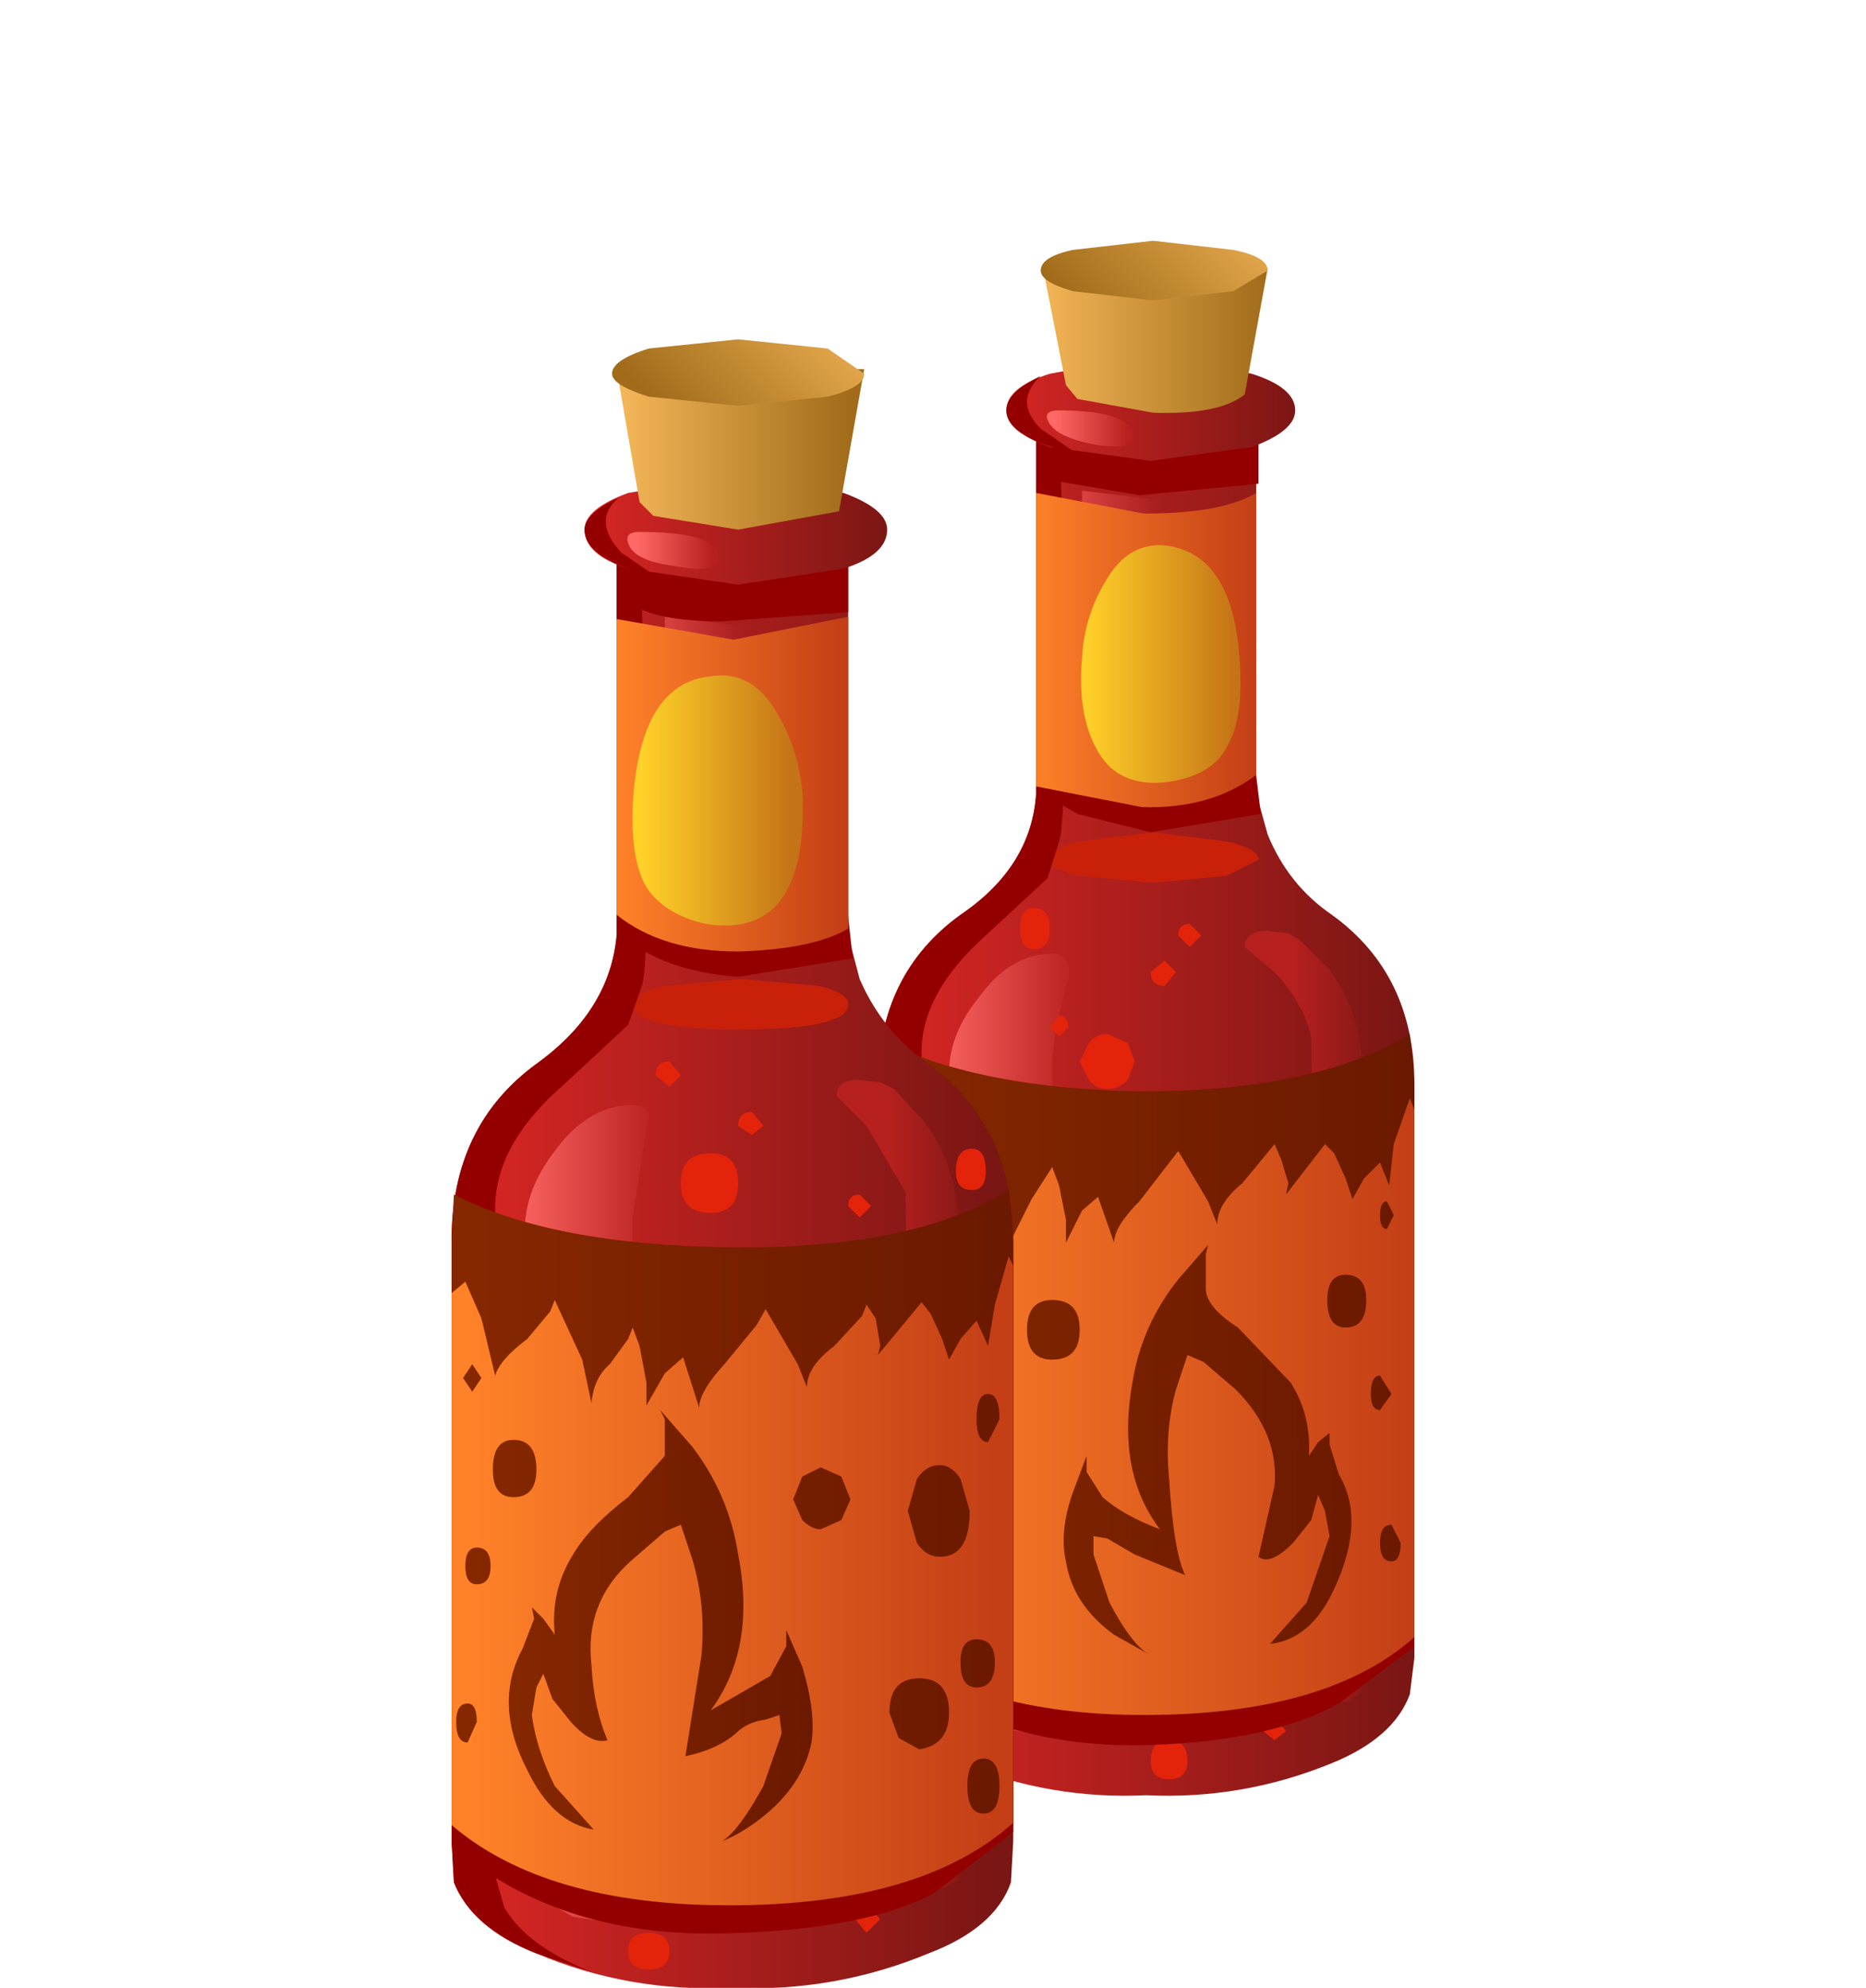 <?xml version="1.0" encoding="UTF-8" standalone="no"?>
<svg xmlns:xlink="http://www.w3.org/1999/xlink" height="43.35px" width="40.7px" xmlns="http://www.w3.org/2000/svg">
  <g transform="matrix(1.0, 0.0, 0.0, 1.0, 0.0, 0.0)">
    <use height="38.1" transform="matrix(1.0, 0.0, 0.0, 1.0, 9.85, 5.25)" width="21.0" xlink:href="#sprite0"/>
  </g>
  <defs>
    <g id="sprite0" transform="matrix(1.0, 0.0, 0.0, 1.0, 0.0, 0.0)">
      <use height="38.1" transform="matrix(1.0, 0.0, 0.0, 1.0, 0.0, 0.0)" width="21.0" xlink:href="#shape0"/>
    </g>
    <g id="shape0" transform="matrix(1.0, 0.0, 0.0, 1.0, 0.0, 0.0)">
      <path d="M19.2 14.7 Q21.0 16.0 21.0 18.4 L21.0 30.9 20.9 31.7 Q20.55 32.65 19.2 33.2 17.25 34.0 15.15 33.9 13.05 34.0 11.1 33.2 9.75 32.65 9.4 31.7 L9.3 30.9 9.3 18.4 Q9.3 16.0 11.1 14.7 12.65 13.65 12.75 12.05 L12.75 3.8 14.85 3.35 14.85 3.25 15.15 3.3 15.45 3.25 15.45 3.35 17.55 3.8 17.55 12.05 17.8 12.95 Q18.25 14.05 19.2 14.7" fill="url(#gradient0)" fill-rule="evenodd" stroke="none"/>
      <path d="M17.6 13.5 L16.9 13.85 15.3 14.0 13.7 13.85 Q13.05 13.7 13.05 13.5 13.05 13.25 13.7 13.1 L15.3 12.9 16.9 13.1 Q17.6 13.25 17.6 13.5" fill="#c9200a" fill-rule="evenodd" stroke="none"/>
      <path d="M9.3 18.4 Q9.3 16.0 11.1 14.7 12.65 13.65 12.75 12.05 L12.75 3.8 13.25 3.7 Q13.5 12.3 13.25 13.1 L13.0 13.9 11.65 15.15 Q10.25 16.4 10.25 17.7 L10.25 31.55 10.45 32.3 Q10.85 33.1 12.25 33.6 L11.1 33.2 Q9.75 32.65 9.4 31.7 L9.3 30.9 9.3 18.4" fill="#940000" fill-rule="evenodd" stroke="none"/>
      <path d="M13.0 15.55 Q13.55 15.5 13.45 16.1 13.1 17.35 13.1 17.95 L13.1 32.65 11.85 32.4 11.1 31.95 10.85 31.7 10.85 18.15 Q10.85 17.3 11.5 16.5 12.15 15.6 13.0 15.55" fill="url(#gradient1)" fill-rule="evenodd" stroke="none"/>
      <path d="M13.75 5.45 L15.4 5.65 15.4 11.95 Q14.4 12.0 13.75 11.45 L13.75 5.45" fill="url(#gradient2)" fill-rule="evenodd" stroke="none"/>
      <path d="M17.3 15.4 Q17.3 15.05 17.8 15.05 L18.25 15.1 18.5 15.25 19.15 15.9 Q19.9 16.9 19.85 18.3 L19.85 31.65 19.55 31.85 18.75 32.0 18.85 25.1 18.75 17.4 Q18.65 16.75 18.0 16.0 L17.3 15.4" fill="url(#gradient3)" fill-rule="evenodd" stroke="none"/>
      <path d="M14.9 17.9 L14.75 18.3 Q14.55 18.5 14.3 18.5 14.05 18.5 13.9 18.3 L13.7 17.9 13.9 17.5 Q14.05 17.3 14.3 17.3 L14.75 17.5 14.9 17.9" fill="#e3240b" fill-rule="evenodd" stroke="none"/>
      <path d="M15.8 15.95 L15.55 16.25 Q15.25 16.25 15.25 15.95 L15.55 15.7 15.8 15.95" fill="#e3240b" fill-rule="evenodd" stroke="none"/>
      <path d="M16.35 15.15 L16.1 15.4 15.85 15.15 Q15.85 14.9 16.1 14.9 L16.35 15.15" fill="#e3240b" fill-rule="evenodd" stroke="none"/>
      <path d="M13.45 17.15 L13.25 17.35 13.05 17.15 13.25 16.9 Q13.45 16.9 13.45 17.15" fill="#e3240b" fill-rule="evenodd" stroke="none"/>
      <path d="M13.05 15.0 Q13.05 15.45 12.7 15.45 12.4 15.45 12.4 15.0 12.4 14.55 12.7 14.55 13.05 14.55 13.05 15.0" fill="#e3240b" fill-rule="evenodd" stroke="none"/>
      <path d="M16.05 33.15 Q16.05 33.55 15.65 33.55 15.25 33.55 15.25 33.15 15.25 32.7 15.65 32.7 16.05 32.7 16.05 33.15" fill="#e3240b" fill-rule="evenodd" stroke="none"/>
      <path d="M18.2 32.5 L17.95 32.7 17.7 32.5 Q17.7 32.2 17.95 32.2 L18.2 32.5" fill="#e3240b" fill-rule="evenodd" stroke="none"/>
      <path d="M13.05 11.3 L16.6 10.3 17.05 10.5 Q17.45 10.7 17.5 11.25 L17.65 12.5 15.25 12.9 13.65 12.5 13.05 12.15 13.05 11.3" fill="#940000" fill-rule="evenodd" stroke="none"/>
      <path d="M20.9 17.75 L21.0 18.85 21.0 30.65 19.35 31.9 Q17.9 32.7 15.35 32.8 11.85 32.95 9.3 30.95 L9.3 18.85 9.4 17.85 Q11.45 18.95 15.05 18.95 18.85 19.0 20.9 17.75" fill="#940000" fill-rule="evenodd" stroke="none"/>
      <path d="M9.4 17.45 Q11.55 18.5 15.05 18.55 18.85 18.55 20.9 17.3 L21.0 18.4 21.0 30.45 Q19.1 32.15 15.1 32.15 11.4 32.15 9.3 30.5 L9.3 18.4 9.4 17.45" fill="url(#gradient4)" fill-rule="evenodd" stroke="none"/>
      <path d="M20.9 18.7 L21.0 18.95 21.0 30.45 Q19.1 32.15 15.1 32.15 11.4 32.15 9.3 30.5 L9.3 19.5 9.65 19.2 9.95 19.95 10.25 21.2 10.85 20.45 11.35 19.9 11.45 19.6 12.05 20.9 12.2 21.8 12.65 20.9 13.1 20.2 13.25 20.6 13.4 21.35 13.4 21.85 13.75 21.15 14.1 20.85 14.45 21.85 Q14.45 21.5 15.0 20.95 L15.85 19.85 16.5 20.95 16.7 21.45 Q16.7 21.0 17.25 20.55 L17.95 19.7 18.1 20.05 18.25 20.55 18.2 20.8 19.05 19.7 19.25 19.9 19.5 20.45 19.65 20.9 19.9 20.45 20.25 20.1 20.45 20.6 20.55 19.7 20.9 18.7" fill="url(#gradient5)" fill-rule="evenodd" stroke="none"/>
      <path d="M12.75 11.9 L12.75 5.5 15.1 5.95 Q16.8 5.95 17.55 5.5 L17.55 11.65 Q16.55 12.4 15.05 12.35 L12.75 11.9" fill="url(#gradient6)" fill-rule="evenodd" stroke="none"/>
      <path d="M14.15 3.7 L17.6 3.8 17.6 5.3 15.0 5.55 13.25 5.25 12.85 4.95 12.85 4.1 14.15 3.7" fill="#940000" fill-rule="evenodd" stroke="none"/>
      <path d="M18.4 3.7 Q18.4 4.15 17.45 4.5 L15.25 4.8 13.05 4.5 Q12.1 4.15 12.1 3.7 12.1 3.2 13.05 2.9 L15.25 2.5 17.45 2.9 Q18.4 3.2 18.4 3.7" fill="url(#gradient7)" fill-rule="evenodd" stroke="none"/>
      <path d="M12.85 4.1 L13.65 4.65 Q12.1 4.3 12.1 3.7 12.1 3.3 12.85 2.95 12.25 3.5 12.85 4.1" fill="#940000" fill-rule="evenodd" stroke="none"/>
      <path d="M13.25 3.7 Q14.65 3.7 14.85 4.15 15.0 4.6 14.05 4.45 13.25 4.3 13.05 4.0 12.85 3.7 13.25 3.7" fill="url(#gradient8)" fill-rule="evenodd" stroke="none"/>
      <path d="M15.6 6.65 Q17.1 6.85 17.2 9.35 17.25 10.5 16.9 11.05 16.6 11.65 15.65 11.8 14.5 11.95 14.05 11.05 13.65 10.3 13.75 9.1 13.8 8.2 14.25 7.45 14.75 6.55 15.6 6.65" fill="url(#gradient9)" fill-rule="evenodd" stroke="none"/>
      <path d="M15.8 25.05 Q15.55 25.95 15.65 27.0 15.75 28.6 16.0 29.1 L14.9 28.65 14.3 28.3 14.0 28.25 14.0 28.65 14.35 29.7 Q14.85 30.65 15.25 30.85 L14.45 30.4 Q13.55 29.75 13.4 28.8 13.25 28.15 13.55 27.3 L13.85 26.5 13.85 26.85 14.2 27.4 Q14.65 27.8 15.45 28.1 14.5 26.85 14.85 24.9 15.05 23.65 15.85 22.65 L16.5 21.9 16.45 22.1 16.45 22.85 Q16.45 23.25 17.15 23.7 L18.3 24.9 Q18.75 25.6 18.7 26.5 L18.9 26.2 19.15 26.0 19.15 26.25 19.35 26.9 Q19.95 27.9 19.25 29.4 18.75 30.5 17.85 30.6 L18.65 29.7 19.15 28.25 19.05 27.7 18.9 27.35 18.75 27.9 18.35 28.4 Q17.85 28.9 17.6 28.7 L17.95 27.15 Q18.05 26.0 17.1 25.05 L16.4 24.45 16.05 24.3 15.8 25.05" fill="url(#gradient10)" fill-rule="evenodd" stroke="none"/>
      <path d="M10.05 24.0 L10.25 23.35 Q10.45 23.1 10.7 23.1 11.0 23.1 11.15 23.35 L11.35 24.0 11.15 24.65 10.7 24.9 Q10.05 24.9 10.05 24.0" fill="url(#gradient11)" fill-rule="evenodd" stroke="none"/>
      <path d="M9.45 22.1 Q9.45 21.6 9.65 21.6 9.9 21.6 9.9 22.1 L9.65 22.6 Q9.45 22.6 9.45 22.1" fill="url(#gradient12)" fill-rule="evenodd" stroke="none"/>
      <path d="M10.55 28.2 Q10.55 27.5 11.15 27.5 11.7 27.5 11.7 28.2 11.7 28.9 11.1 28.9 10.55 28.9 10.55 28.2" fill="url(#gradient13)" fill-rule="evenodd" stroke="none"/>
      <path d="M9.6 27.15 Q9.6 26.65 9.9 26.65 10.25 26.65 10.25 27.15 10.25 27.7 9.9 27.7 9.6 27.7 9.6 27.15" fill="url(#gradient14)" fill-rule="evenodd" stroke="none"/>
      <path d="M12.55 23.75 Q12.55 23.1 13.1 23.1 13.7 23.1 13.7 23.75 13.7 24.4 13.1 24.4 12.55 24.4 12.55 23.75" fill="url(#gradient15)" fill-rule="evenodd" stroke="none"/>
      <path d="M19.1 23.1 Q19.1 22.55 19.5 22.55 19.95 22.55 19.95 23.1 19.95 23.7 19.5 23.7 19.1 23.7 19.1 23.1" fill="url(#gradient16)" fill-rule="evenodd" stroke="none"/>
      <path d="M20.05 25.15 Q20.05 24.75 20.25 24.75 L20.5 25.15 20.25 25.5 Q20.05 25.5 20.05 25.15" fill="url(#gradient17)" fill-rule="evenodd" stroke="none"/>
      <path d="M20.25 21.25 Q20.25 20.95 20.4 20.95 L20.55 21.25 20.4 21.55 Q20.25 21.55 20.25 21.25" fill="url(#gradient18)" fill-rule="evenodd" stroke="none"/>
      <path d="M20.25 28.4 Q20.25 28.0 20.5 28.0 L20.7 28.4 Q20.7 28.8 20.5 28.8 20.25 28.8 20.25 28.4" fill="url(#gradient19)" fill-rule="evenodd" stroke="none"/>
      <path d="M9.45 29.7 Q9.45 29.1 9.8 29.1 10.15 29.1 10.15 29.7 10.15 30.3 9.8 30.3 9.45 30.3 9.45 29.7" fill="url(#gradient20)" fill-rule="evenodd" stroke="none"/>
      <path d="M13.4 3.15 L12.9 0.6 17.8 0.6 17.3 3.35 Q16.75 3.8 15.3 3.75 L13.65 3.45 13.4 3.15" fill="url(#gradient21)" fill-rule="evenodd" stroke="none"/>
      <path d="M17.8 0.65 L17.05 1.1 15.3 1.3 13.55 1.1 Q12.85 0.9 12.85 0.65 12.85 0.35 13.55 0.2 L15.3 0.0 17.05 0.2 Q17.8 0.35 17.8 0.65" fill="url(#gradient22)" fill-rule="evenodd" stroke="none"/>
      <path d="M5.8 5.9 L6.1 5.9 6.45 5.9 6.45 6.0 8.65 6.5 8.65 15.15 8.9 16.1 Q9.4 17.25 10.4 17.95 12.25 19.3 12.25 21.8 L12.25 34.9 12.2 35.8 Q11.85 36.8 10.4 37.35 8.35 38.2 6.1 38.1 3.85 38.2 1.85 37.35 0.45 36.8 0.05 35.8 L0.0 34.9 0.0 21.8 Q0.0 19.3 1.85 17.95 3.45 16.8 3.6 15.15 L3.6 6.5 5.8 6.0 5.8 5.9" fill="url(#gradient23)" fill-rule="evenodd" stroke="none"/>
      <path d="M8.65 16.65 Q8.65 17.2 6.3 17.2 3.95 17.2 3.95 16.65 3.95 16.4 4.65 16.25 L6.3 16.1 8.0 16.25 Q8.65 16.4 8.65 16.65" fill="#c9200a" fill-rule="evenodd" stroke="none"/>
      <path d="M1.85 17.95 Q3.45 16.8 3.6 15.15 L3.6 6.5 4.1 6.35 Q4.4 15.45 4.15 16.25 L3.85 17.1 2.45 18.4 Q0.95 19.7 0.95 21.1 L0.95 35.65 1.15 36.35 Q1.65 37.2 3.05 37.75 L1.85 37.35 Q0.45 36.8 0.05 35.8 L0.0 34.9 0.0 21.8 Q0.0 19.3 1.85 17.95" fill="#940000" fill-rule="evenodd" stroke="none"/>
      <path d="M3.85 18.85 Q4.45 18.8 4.25 19.35 L3.95 21.3 3.95 36.75 2.65 36.55 1.85 36.1 1.6 35.8 1.6 21.55 Q1.6 20.7 2.25 19.85 2.95 18.9 3.85 18.85" fill="url(#gradient24)" fill-rule="evenodd" stroke="none"/>
      <path d="M4.65 8.2 L6.35 8.4 6.35 15.05 Q5.35 15.1 4.65 14.5 L4.65 8.2" fill="url(#gradient25)" fill-rule="evenodd" stroke="none"/>
      <path d="M8.4 18.65 Q8.4 18.3 8.85 18.3 L9.35 18.35 9.65 18.5 10.3 19.2 Q11.1 20.25 11.05 21.7 L11.05 35.75 10.75 35.9 9.9 36.1 10.0 28.9 9.9 20.75 9.05 19.3 8.4 18.65" fill="url(#gradient26)" fill-rule="evenodd" stroke="none"/>
      <path d="M6.25 20.55 Q6.25 21.2 5.65 21.2 5.0 21.2 5.0 20.55 5.0 19.9 5.65 19.9 6.25 19.9 6.25 20.55" fill="#e3240b" fill-rule="evenodd" stroke="none"/>
      <path d="M6.8 19.3 L6.55 19.5 6.25 19.3 Q6.25 19.0 6.55 19.0 L6.8 19.3" fill="#e3240b" fill-rule="evenodd" stroke="none"/>
      <path d="M5.0 18.2 L4.75 18.45 4.45 18.2 Q4.45 17.9 4.75 17.9 L5.0 18.2" fill="#e3240b" fill-rule="evenodd" stroke="none"/>
      <path d="M9.15 21.05 L8.9 21.3 8.65 21.05 Q8.65 20.8 8.9 20.8 L9.15 21.05" fill="#e3240b" fill-rule="evenodd" stroke="none"/>
      <path d="M11.65 20.3 Q11.65 20.7 11.35 20.7 11.0 20.7 11.0 20.3 11.0 19.8 11.35 19.8 11.65 19.8 11.65 20.3" fill="#e3240b" fill-rule="evenodd" stroke="none"/>
      <path d="M4.75 37.3 Q4.75 37.7 4.3 37.7 3.85 37.7 3.85 37.3 3.85 36.9 4.3 36.9 4.75 36.9 4.75 37.3" fill="#e3240b" fill-rule="evenodd" stroke="none"/>
      <path d="M9.35 36.6 L9.05 36.9 8.8 36.6 Q8.8 36.3 9.05 36.3 L9.35 36.6" fill="#e3240b" fill-rule="evenodd" stroke="none"/>
      <path d="M3.9 14.3 L7.65 13.3 8.05 13.5 Q8.55 13.7 8.6 14.3 L8.75 15.65 6.25 16.05 Q4.8 15.95 3.9 15.3 L3.9 14.3" fill="#940000" fill-rule="evenodd" stroke="none"/>
      <path d="M12.15 21.1 L12.25 22.3 12.25 34.7 10.5 36.05 Q9.05 36.8 6.3 36.9 2.45 37.1 0.0 35.0 L0.0 22.3 0.05 21.25 Q2.2 22.35 6.05 22.4 10.1 22.45 12.15 21.1" fill="#940000" fill-rule="evenodd" stroke="none"/>
      <path d="M0.05 20.8 Q2.2 21.9 6.05 21.95 10.1 22.0 12.15 20.7 L12.25 21.8 12.25 34.5 Q10.25 36.3 6.05 36.3 2.05 36.3 0.0 34.55 L0.0 21.8 0.05 20.8" fill="url(#gradient27)" fill-rule="evenodd" stroke="none"/>
      <path d="M12.25 22.35 L12.25 22.6 12.25 34.5 Q10.25 36.3 6.05 36.3 2.05 36.3 0.0 34.55 L0.0 22.95 0.3 22.7 0.65 23.5 0.95 24.75 Q1.05 24.4 1.65 23.95 L2.15 23.35 2.25 23.1 2.85 24.4 3.05 25.35 Q3.1 24.8 3.45 24.5 L3.85 23.95 3.95 23.7 4.1 24.1 4.25 24.9 4.25 25.4 4.65 24.7 5.05 24.35 5.4 25.45 Q5.4 25.1 5.95 24.5 L6.65 23.65 6.85 23.3 7.55 24.5 7.75 25.0 Q7.75 24.55 8.35 24.1 L8.95 23.45 9.05 23.2 9.25 23.5 9.35 24.1 9.3 24.3 10.25 23.15 10.45 23.4 10.7 23.95 10.85 24.4 11.1 23.95 11.45 23.55 11.7 24.1 11.85 23.2 12.15 22.15 12.25 22.35" fill="url(#gradient28)" fill-rule="evenodd" stroke="none"/>
      <path d="M8.65 15.0 Q7.9 15.45 6.25 15.5 4.6 15.5 3.6 14.7 L3.6 8.25 6.15 8.7 8.65 8.2 8.65 15.0" fill="url(#gradient29)" fill-rule="evenodd" stroke="none"/>
      <path d="M5.05 6.3 L8.65 6.5 8.65 8.1 5.9 8.3 Q4.1 8.3 3.7 7.7 L3.7 6.8 5.05 6.3" fill="#940000" fill-rule="evenodd" stroke="none"/>
      <path d="M9.5 6.3 Q9.5 6.85 8.55 7.15 L6.25 7.5 3.85 7.15 Q2.9 6.85 2.9 6.3 2.9 5.85 3.85 5.5 L6.25 5.1 8.55 5.5 Q9.5 5.85 9.5 6.3" fill="url(#gradient30)" fill-rule="evenodd" stroke="none"/>
      <path d="M3.7 6.8 L4.5 7.35 Q2.9 6.95 2.9 6.3 2.9 5.95 3.65 5.6 3.05 6.1 3.7 6.8" fill="#940000" fill-rule="evenodd" stroke="none"/>
      <path d="M4.1 6.35 Q5.65 6.35 5.8 6.8 5.95 7.3 4.9 7.1 4.1 7.0 3.9 6.7 3.7 6.35 4.1 6.35" fill="url(#gradient31)" fill-rule="evenodd" stroke="none"/>
      <path d="M5.65 9.5 Q6.55 9.35 7.1 10.3 7.55 11.05 7.65 12.0 7.8 15.25 5.55 14.9 4.65 14.7 4.25 14.1 3.9 13.5 3.95 12.3 4.1 9.65 5.65 9.5" fill="url(#gradient32)" fill-rule="evenodd" stroke="none"/>
      <path d="M3.85 27.4 L4.65 26.5 4.65 25.7 4.55 25.5 5.25 26.3 Q6.05 27.35 6.25 28.65 6.65 30.7 5.65 32.05 L6.95 31.3 7.3 30.65 7.3 30.3 7.65 31.1 Q7.95 32.1 7.85 32.75 7.65 33.7 6.75 34.4 6.3 34.75 5.9 34.9 6.25 34.7 6.8 33.7 L7.2 32.55 7.15 32.15 6.85 32.25 Q6.45 32.3 6.2 32.55 5.8 32.9 5.1 33.05 L5.45 30.85 Q5.55 29.75 5.25 28.75 L5.0 28.0 4.65 28.15 3.9 28.8 Q2.9 29.7 3.05 31.05 3.1 32.0 3.4 32.7 3.05 32.8 2.6 32.3 L2.2 31.8 2.0 31.25 1.85 31.55 1.75 32.15 Q1.85 32.9 2.25 33.7 L3.1 34.65 Q2.2 34.5 1.65 33.35 0.9 31.9 1.55 30.7 L1.8 30.05 1.75 29.8 2.0 30.05 2.25 30.4 Q2.15 29.45 2.65 28.65 3.0 28.05 3.85 27.4" fill="url(#gradient33)" fill-rule="evenodd" stroke="none"/>
      <path d="M11.3 27.7 Q11.3 28.7 10.65 28.7 10.35 28.7 10.15 28.4 L9.95 27.7 10.15 27.0 Q10.35 26.7 10.65 26.7 10.9 26.7 11.1 27.0 L11.3 27.7" fill="url(#gradient34)" fill-rule="evenodd" stroke="none"/>
      <path d="M11.95 25.7 L11.7 26.2 Q11.45 26.2 11.45 25.7 11.45 25.15 11.7 25.15 11.95 25.15 11.95 25.7" fill="url(#gradient35)" fill-rule="evenodd" stroke="none"/>
      <path d="M10.85 32.1 Q10.85 32.8 10.2 32.9 L9.75 32.65 9.55 32.1 Q9.55 31.35 10.2 31.35 10.85 31.35 10.85 32.1" fill="url(#gradient36)" fill-rule="evenodd" stroke="none"/>
      <path d="M11.85 31.0 Q11.85 31.55 11.45 31.55 11.1 31.55 11.1 31.0 11.1 30.5 11.45 30.5 11.85 30.5 11.85 31.0" fill="url(#gradient37)" fill-rule="evenodd" stroke="none"/>
      <path d="M8.7 27.45 L8.5 27.9 8.05 28.1 Q7.85 28.1 7.65 27.9 L7.45 27.45 7.65 26.95 8.05 26.75 8.5 26.95 8.7 27.45" fill="url(#gradient38)" fill-rule="evenodd" stroke="none"/>
      <path d="M1.85 26.8 Q1.85 27.4 1.35 27.4 0.9 27.4 0.9 26.8 0.9 26.15 1.35 26.15 1.85 26.15 1.85 26.8" fill="url(#gradient39)" fill-rule="evenodd" stroke="none"/>
      <path d="M0.85 28.9 Q0.85 29.3 0.55 29.3 0.3 29.3 0.3 28.9 0.3 28.5 0.55 28.5 0.85 28.5 0.85 28.9" fill="url(#gradient40)" fill-rule="evenodd" stroke="none"/>
      <path d="M0.65 24.8 L0.45 25.1 0.25 24.8 0.45 24.5 0.65 24.8" fill="url(#gradient41)" fill-rule="evenodd" stroke="none"/>
      <path d="M0.55 32.3 L0.35 32.75 Q0.1 32.75 0.1 32.3 0.1 31.9 0.35 31.9 0.55 31.9 0.55 32.3" fill="url(#gradient42)" fill-rule="evenodd" stroke="none"/>
      <path d="M11.95 33.7 Q11.95 34.3 11.6 34.3 11.25 34.3 11.25 33.7 11.25 33.1 11.6 33.1 11.95 33.1 11.95 33.7" fill="url(#gradient43)" fill-rule="evenodd" stroke="none"/>
      <path d="M4.1 5.7 L3.6 2.8 9.0 2.8 8.45 5.9 6.25 6.3 4.4 6.0 4.1 5.7" fill="url(#gradient44)" fill-rule="evenodd" stroke="none"/>
      <path d="M9.0 2.9 Q9.0 3.2 8.2 3.4 L6.25 3.6 4.3 3.4 Q3.5 3.15 3.5 2.9 3.5 2.6 4.3 2.35 L6.25 2.15 8.2 2.35 9.0 2.9" fill="url(#gradient45)" fill-rule="evenodd" stroke="none"/>
    </g>
    <linearGradient gradientTransform="matrix(0.007, 0.0, 0.0, -0.007, 15.15, 18.55)" gradientUnits="userSpaceOnUse" id="gradient0" spreadMethod="pad" x1="-819.2" x2="819.2">
      <stop offset="0.0" stop-color="#d82624"/>
      <stop offset="1.0" stop-color="#7a1614"/>
    </linearGradient>
    <linearGradient gradientTransform="matrix(0.002, 0.0, 0.0, -0.002, 12.0, 24.1)" gradientUnits="userSpaceOnUse" id="gradient1" spreadMethod="pad" x1="-819.2" x2="819.2">
      <stop offset="0.0" stop-color="#ff6966"/>
      <stop offset="1.0" stop-color="#b7201e"/>
    </linearGradient>
    <linearGradient gradientTransform="matrix(0.001, 0.0, 0.0, -0.001, 14.6, 8.7)" gradientUnits="userSpaceOnUse" id="gradient2" spreadMethod="pad" x1="-819.2" x2="819.2">
      <stop offset="0.0" stop-color="#d8413f"/>
      <stop offset="1.0" stop-color="#a71e1c"/>
    </linearGradient>
    <linearGradient gradientTransform="matrix(0.001, 0.0, 0.0, -0.001, 19.15, 23.5)" gradientUnits="userSpaceOnUse" id="gradient3" spreadMethod="pad" x1="-819.2" x2="819.2">
      <stop offset="0.0" stop-color="#b6201e"/>
      <stop offset="1.0" stop-color="#891917"/>
    </linearGradient>
    <linearGradient gradientTransform="matrix(0.007, 0.0, 0.0, -0.007, 15.15, 24.7)" gradientUnits="userSpaceOnUse" id="gradient4" spreadMethod="pad" x1="-819.2" x2="819.2">
      <stop offset="0.0" stop-color="#852800"/>
      <stop offset="1.0" stop-color="#6b1900"/>
    </linearGradient>
    <linearGradient gradientTransform="matrix(0.007, 0.0, 0.0, -0.007, 15.15, 25.45)" gradientUnits="userSpaceOnUse" id="gradient5" spreadMethod="pad" x1="-819.2" x2="819.2">
      <stop offset="0.0" stop-color="#ff8229"/>
      <stop offset="1.0" stop-color="#c43f16"/>
    </linearGradient>
    <linearGradient gradientTransform="matrix(0.003, 0.0, 0.0, -0.003, 15.05, 8.9)" gradientUnits="userSpaceOnUse" id="gradient6" spreadMethod="pad" x1="-819.2" x2="819.2">
      <stop offset="0.0" stop-color="#ff8229"/>
      <stop offset="1.0" stop-color="#c43f16"/>
    </linearGradient>
    <linearGradient gradientTransform="matrix(0.004, 0.0, 0.0, -0.004, 15.25, 3.7)" gradientUnits="userSpaceOnUse" id="gradient7" spreadMethod="pad" x1="-819.2" x2="819.2">
      <stop offset="0.0" stop-color="#d82624"/>
      <stop offset="1.0" stop-color="#7a1614"/>
    </linearGradient>
    <linearGradient gradientTransform="matrix(0.001, 0.0, 0.0, -0.001, 13.95, 4.1)" gradientUnits="userSpaceOnUse" id="gradient8" spreadMethod="pad" x1="-819.2" x2="819.2">
      <stop offset="0.0" stop-color="#ff6966"/>
      <stop offset="1.0" stop-color="#b7201e"/>
    </linearGradient>
    <linearGradient gradientTransform="matrix(0.002, 0.0, 0.0, -0.002, 15.45, 9.25)" gradientUnits="userSpaceOnUse" id="gradient9" spreadMethod="pad" x1="-819.2" x2="819.2">
      <stop offset="0.0" stop-color="#ffd129"/>
      <stop offset="1.0" stop-color="#c47316"/>
    </linearGradient>
    <linearGradient gradientTransform="matrix(0.007, 0.0, 0.0, 0.007, 14.6, 26.35)" gradientUnits="userSpaceOnUse" id="gradient10" spreadMethod="pad" x1="-819.2" x2="819.2">
      <stop offset="0.0" stop-color="#852800"/>
      <stop offset="1.0" stop-color="#6b1900"/>
    </linearGradient>
    <linearGradient gradientTransform="matrix(0.007, 0.0, 0.0, 0.007, 14.6, 24.0)" gradientUnits="userSpaceOnUse" id="gradient11" spreadMethod="pad" x1="-819.2" x2="819.2">
      <stop offset="0.0" stop-color="#852800"/>
      <stop offset="1.0" stop-color="#6b1900"/>
    </linearGradient>
    <linearGradient gradientTransform="matrix(0.007, 0.0, 0.0, 0.007, 14.6, 22.1)" gradientUnits="userSpaceOnUse" id="gradient12" spreadMethod="pad" x1="-819.2" x2="819.2">
      <stop offset="0.0" stop-color="#852800"/>
      <stop offset="1.0" stop-color="#6b1900"/>
    </linearGradient>
    <linearGradient gradientTransform="matrix(0.007, 0.0, 0.0, 0.006, 14.55, 28.2)" gradientUnits="userSpaceOnUse" id="gradient13" spreadMethod="pad" x1="-819.2" x2="819.2">
      <stop offset="0.0" stop-color="#852800"/>
      <stop offset="1.0" stop-color="#6b1900"/>
    </linearGradient>
    <linearGradient gradientTransform="matrix(0.007, 0.0, 0.0, 0.007, 14.6, 27.15)" gradientUnits="userSpaceOnUse" id="gradient14" spreadMethod="pad" x1="-819.2" x2="819.2">
      <stop offset="0.0" stop-color="#852800"/>
      <stop offset="1.0" stop-color="#6b1900"/>
    </linearGradient>
    <linearGradient gradientTransform="matrix(0.007, 0.0, 0.0, 0.007, 14.6, 23.75)" gradientUnits="userSpaceOnUse" id="gradient15" spreadMethod="pad" x1="-819.2" x2="819.2">
      <stop offset="0.0" stop-color="#852800"/>
      <stop offset="1.0" stop-color="#6b1900"/>
    </linearGradient>
    <linearGradient gradientTransform="matrix(0.007, 0.0, 0.0, 0.007, 14.6, 23.1)" gradientUnits="userSpaceOnUse" id="gradient16" spreadMethod="pad" x1="-819.2" x2="819.2">
      <stop offset="0.0" stop-color="#852800"/>
      <stop offset="1.0" stop-color="#6b1900"/>
    </linearGradient>
    <linearGradient gradientTransform="matrix(0.007, 0.0, 0.0, 0.007, 14.6, 25.15)" gradientUnits="userSpaceOnUse" id="gradient17" spreadMethod="pad" x1="-819.2" x2="819.2">
      <stop offset="0.0" stop-color="#852800"/>
      <stop offset="1.0" stop-color="#6b1900"/>
    </linearGradient>
    <linearGradient gradientTransform="matrix(0.007, 0.0, 0.0, 0.007, 14.6, 21.25)" gradientUnits="userSpaceOnUse" id="gradient18" spreadMethod="pad" x1="-819.2" x2="819.2">
      <stop offset="0.0" stop-color="#852800"/>
      <stop offset="1.0" stop-color="#6b1900"/>
    </linearGradient>
    <linearGradient gradientTransform="matrix(0.007, 0.0, 0.0, 0.007, 14.6, 28.4)" gradientUnits="userSpaceOnUse" id="gradient19" spreadMethod="pad" x1="-819.2" x2="819.2">
      <stop offset="0.0" stop-color="#852800"/>
      <stop offset="1.0" stop-color="#6b1900"/>
    </linearGradient>
    <linearGradient gradientTransform="matrix(0.007, 0.0, 0.0, 0.007, 14.6, 29.7)" gradientUnits="userSpaceOnUse" id="gradient20" spreadMethod="pad" x1="-819.2" x2="819.2">
      <stop offset="0.0" stop-color="#852800"/>
      <stop offset="1.0" stop-color="#6b1900"/>
    </linearGradient>
    <linearGradient gradientTransform="matrix(0.003, 0.0, 0.0, -0.003, 15.35, 2.15)" gradientUnits="userSpaceOnUse" id="gradient21" spreadMethod="pad" x1="-819.2" x2="819.2">
      <stop offset="0.0" stop-color="#f2b557"/>
      <stop offset="1.0" stop-color="#a16b1a"/>
    </linearGradient>
    <linearGradient gradientTransform="matrix(-0.002, 0.002, 0.002, 0.002, 15.75, 0.3)" gradientUnits="userSpaceOnUse" id="gradient22" spreadMethod="pad" x1="-819.2" x2="819.2">
      <stop offset="0.0" stop-color="#f2b557"/>
      <stop offset="1.0" stop-color="#a16b1a"/>
    </linearGradient>
    <linearGradient gradientTransform="matrix(0.007, 0.0, 0.0, -0.007, 6.1, 21.95)" gradientUnits="userSpaceOnUse" id="gradient23" spreadMethod="pad" x1="-819.2" x2="819.2">
      <stop offset="0.0" stop-color="#d82624"/>
      <stop offset="1.0" stop-color="#7a1614"/>
    </linearGradient>
    <linearGradient gradientTransform="matrix(0.002, 0.0, 0.0, -0.002, 2.85, 27.8)" gradientUnits="userSpaceOnUse" id="gradient24" spreadMethod="pad" x1="-819.2" x2="819.2">
      <stop offset="0.0" stop-color="#ff6966"/>
      <stop offset="1.0" stop-color="#b7201e"/>
    </linearGradient>
    <linearGradient gradientTransform="matrix(0.001, 0.0, 0.0, -0.001, 5.5, 11.6)" gradientUnits="userSpaceOnUse" id="gradient25" spreadMethod="pad" x1="-819.2" x2="819.2">
      <stop offset="0.0" stop-color="#d8413f"/>
      <stop offset="1.0" stop-color="#a71e1c"/>
    </linearGradient>
    <linearGradient gradientTransform="matrix(0.001, 0.0, 0.0, -0.001, 10.35, 27.2)" gradientUnits="userSpaceOnUse" id="gradient26" spreadMethod="pad" x1="-819.2" x2="819.2">
      <stop offset="0.0" stop-color="#b6201e"/>
      <stop offset="1.0" stop-color="#891917"/>
    </linearGradient>
    <linearGradient gradientTransform="matrix(0.007, 0.0, 0.0, -0.007, 6.1, 28.5)" gradientUnits="userSpaceOnUse" id="gradient27" spreadMethod="pad" x1="-819.2" x2="819.2">
      <stop offset="0.0" stop-color="#852800"/>
      <stop offset="1.0" stop-color="#6b1900"/>
    </linearGradient>
    <linearGradient gradientTransform="matrix(0.007, 0.0, 0.0, -0.007, 6.1, 29.2)" gradientUnits="userSpaceOnUse" id="gradient28" spreadMethod="pad" x1="-819.2" x2="819.2">
      <stop offset="0.0" stop-color="#ff8229"/>
      <stop offset="1.0" stop-color="#c43f16"/>
    </linearGradient>
    <linearGradient gradientTransform="matrix(0.003, 0.0, 0.0, -0.003, 6.1, 11.85)" gradientUnits="userSpaceOnUse" id="gradient29" spreadMethod="pad" x1="-819.2" x2="819.2">
      <stop offset="0.0" stop-color="#ff8229"/>
      <stop offset="1.0" stop-color="#c43f16"/>
    </linearGradient>
    <linearGradient gradientTransform="matrix(0.004, 0.0, 0.0, -0.004, 6.25, 6.3)" gradientUnits="userSpaceOnUse" id="gradient30" spreadMethod="pad" x1="-819.2" x2="819.2">
      <stop offset="0.0" stop-color="#d82624"/>
      <stop offset="1.0" stop-color="#7a1614"/>
    </linearGradient>
    <linearGradient gradientTransform="matrix(0.001, 0.0, 0.0, -0.001, 4.85, 6.75)" gradientUnits="userSpaceOnUse" id="gradient31" spreadMethod="pad" x1="-819.2" x2="819.2">
      <stop offset="0.0" stop-color="#ff6966"/>
      <stop offset="1.0" stop-color="#b7201e"/>
    </linearGradient>
    <linearGradient gradientTransform="matrix(0.002, 0.0, 0.0, -0.002, 5.8, 12.15)" gradientUnits="userSpaceOnUse" id="gradient32" spreadMethod="pad" x1="-819.2" x2="819.2">
      <stop offset="0.0" stop-color="#ffd129"/>
      <stop offset="1.0" stop-color="#c47316"/>
    </linearGradient>
    <linearGradient gradientTransform="matrix(0.004, 0.0, 0.0, -0.004, 4.55, 30.15)" gradientUnits="userSpaceOnUse" id="gradient33" spreadMethod="pad" x1="-819.2" x2="819.2">
      <stop offset="0.0" stop-color="#852800"/>
      <stop offset="1.0" stop-color="#6b1900"/>
    </linearGradient>
    <linearGradient gradientTransform="matrix(0.007, 0.0, 0.0, -0.007, 6.0, 27.7)" gradientUnits="userSpaceOnUse" id="gradient34" spreadMethod="pad" x1="-819.2" x2="819.2">
      <stop offset="0.0" stop-color="#852800"/>
      <stop offset="1.0" stop-color="#6b1900"/>
    </linearGradient>
    <linearGradient gradientTransform="matrix(0.007, 0.0, 0.0, -0.007, 6.0, 25.7)" gradientUnits="userSpaceOnUse" id="gradient35" spreadMethod="pad" x1="-819.2" x2="819.2">
      <stop offset="0.0" stop-color="#852800"/>
      <stop offset="1.0" stop-color="#6b1900"/>
    </linearGradient>
    <linearGradient gradientTransform="matrix(0.007, 0.0, 0.0, -0.006, 6.0, 32.1)" gradientUnits="userSpaceOnUse" id="gradient36" spreadMethod="pad" x1="-819.2" x2="819.2">
      <stop offset="0.0" stop-color="#852800"/>
      <stop offset="1.0" stop-color="#6b1900"/>
    </linearGradient>
    <linearGradient gradientTransform="matrix(0.007, 0.0, 0.0, -0.007, 6.0, 31.0)" gradientUnits="userSpaceOnUse" id="gradient37" spreadMethod="pad" x1="-819.2" x2="819.2">
      <stop offset="0.0" stop-color="#852800"/>
      <stop offset="1.0" stop-color="#6b1900"/>
    </linearGradient>
    <linearGradient gradientTransform="matrix(0.007, 0.0, 0.0, -0.007, 6.0, 27.45)" gradientUnits="userSpaceOnUse" id="gradient38" spreadMethod="pad" x1="-819.2" x2="819.2">
      <stop offset="0.0" stop-color="#852800"/>
      <stop offset="1.0" stop-color="#6b1900"/>
    </linearGradient>
    <linearGradient gradientTransform="matrix(0.007, 0.0, 0.0, -0.007, 6.0, 26.8)" gradientUnits="userSpaceOnUse" id="gradient39" spreadMethod="pad" x1="-819.2" x2="819.2">
      <stop offset="0.0" stop-color="#852800"/>
      <stop offset="1.0" stop-color="#6b1900"/>
    </linearGradient>
    <linearGradient gradientTransform="matrix(0.007, 0.0, 0.0, -0.007, 6.0, 28.9)" gradientUnits="userSpaceOnUse" id="gradient40" spreadMethod="pad" x1="-819.2" x2="819.2">
      <stop offset="0.0" stop-color="#852800"/>
      <stop offset="1.0" stop-color="#6b1900"/>
    </linearGradient>
    <linearGradient gradientTransform="matrix(0.007, 0.0, 0.0, -0.007, 6.0, 24.8)" gradientUnits="userSpaceOnUse" id="gradient41" spreadMethod="pad" x1="-819.2" x2="819.2">
      <stop offset="0.0" stop-color="#852800"/>
      <stop offset="1.0" stop-color="#6b1900"/>
    </linearGradient>
    <linearGradient gradientTransform="matrix(0.007, 0.0, 0.0, -0.007, 6.0, 32.3)" gradientUnits="userSpaceOnUse" id="gradient42" spreadMethod="pad" x1="-819.2" x2="819.2">
      <stop offset="0.0" stop-color="#852800"/>
      <stop offset="1.0" stop-color="#6b1900"/>
    </linearGradient>
    <linearGradient gradientTransform="matrix(0.007, 0.0, 0.0, -0.007, 6.0, 33.7)" gradientUnits="userSpaceOnUse" id="gradient43" spreadMethod="pad" x1="-819.2" x2="819.2">
      <stop offset="0.0" stop-color="#852800"/>
      <stop offset="1.0" stop-color="#6b1900"/>
    </linearGradient>
    <linearGradient gradientTransform="matrix(0.003, 0.0, 0.0, -0.003, 6.25, 4.55)" gradientUnits="userSpaceOnUse" id="gradient44" spreadMethod="pad" x1="-819.2" x2="819.2">
      <stop offset="0.0" stop-color="#f2b557"/>
      <stop offset="1.0" stop-color="#a16b1a"/>
    </linearGradient>
    <linearGradient gradientTransform="matrix(-0.002, 0.002, 0.002, 0.002, 6.7, 2.5)" gradientUnits="userSpaceOnUse" id="gradient45" spreadMethod="pad" x1="-819.2" x2="819.2">
      <stop offset="0.0" stop-color="#f2b557"/>
      <stop offset="1.0" stop-color="#a16b1a"/>
    </linearGradient>
  </defs>
</svg>

